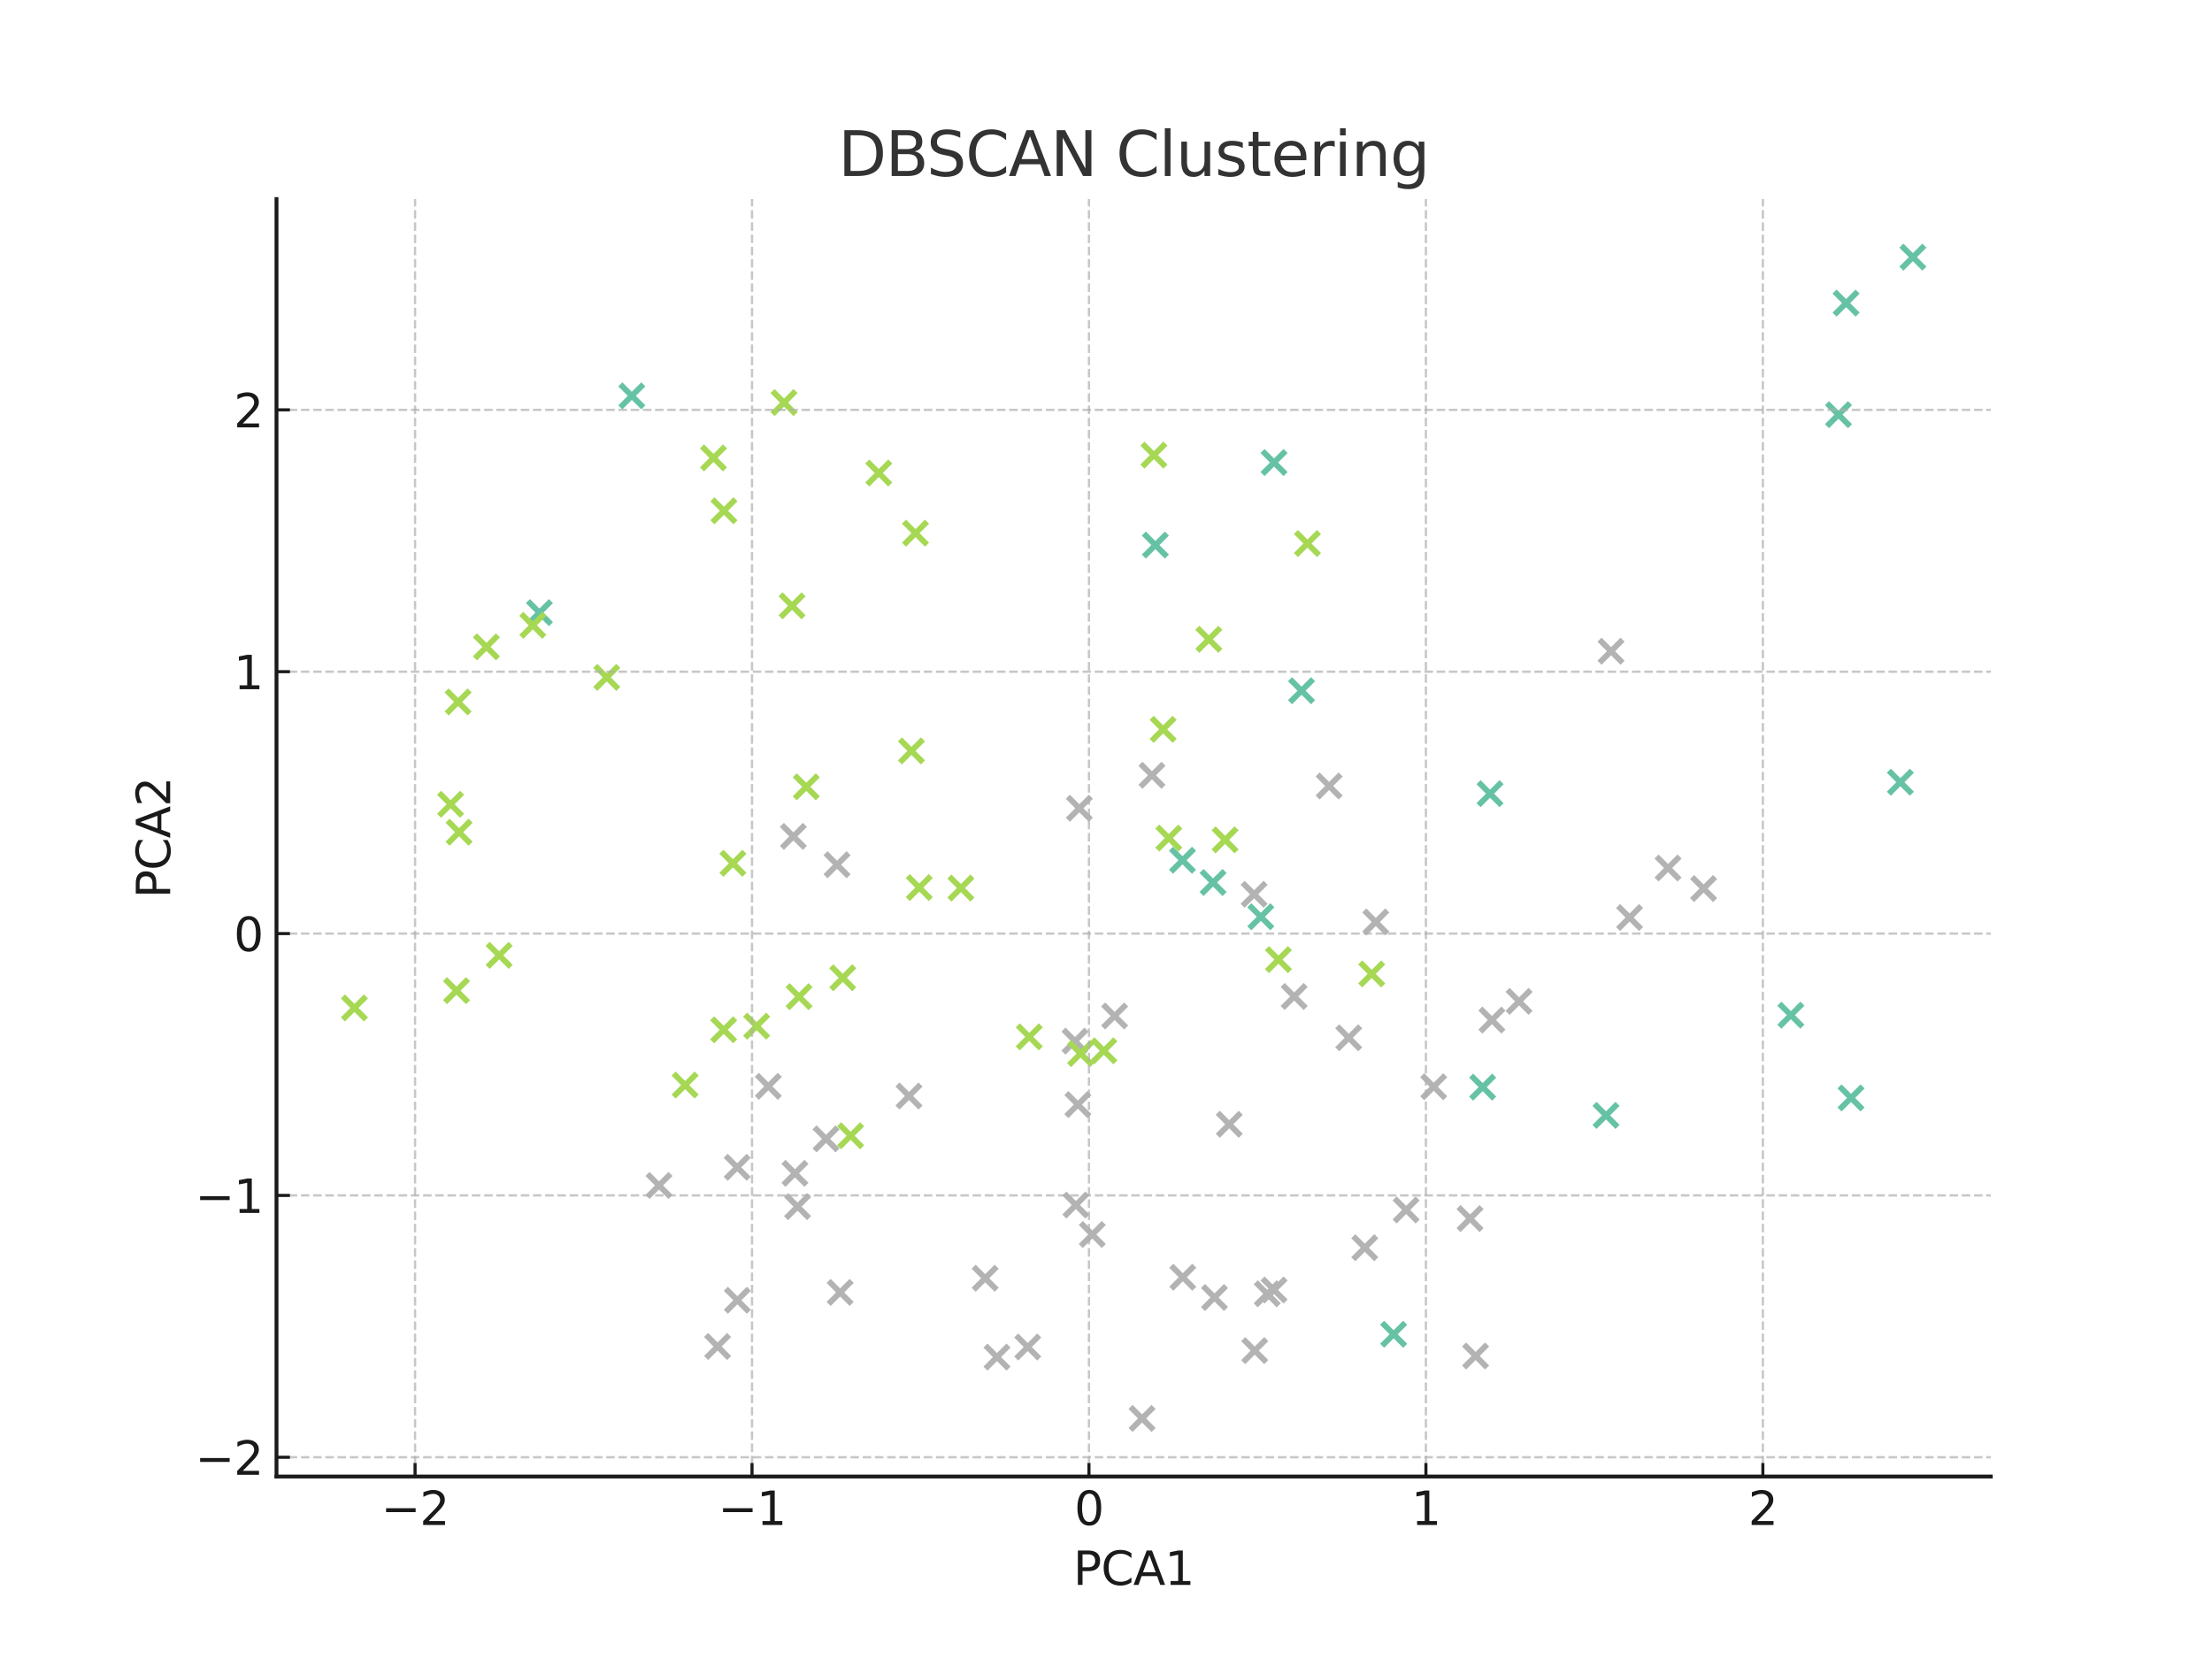 <?xml version="1.0" encoding="utf-8" standalone="no"?>
<!DOCTYPE svg PUBLIC "-//W3C//DTD SVG 1.1//EN"
  "http://www.w3.org/Graphics/SVG/1.1/DTD/svg11.dtd">
<svg xmlns:xlink="http://www.w3.org/1999/xlink" width="576pt" height="432pt" viewBox="0 0 576 432" xmlns="http://www.w3.org/2000/svg" version="1.1">
 <defs>
  <style type="text/css">*{stroke-linejoin: round; stroke-linecap: butt}</style>
 </defs>
 <g id="figure_1">
  <g id="patch_1">
   <path d="M 0 432 
L 576 432 
L 576 0 
L 0 0 
z
" style="fill: #ffffff"/>
  </g>
  <g id="axes_1">
   <g id="patch_2">
    <path d="M 72 384.48 
L 518.4 384.48 
L 518.4 51.84 
L 72 51.84 
z
" style="fill: #ffffff"/>
   </g>
   <g id="PathCollection_1">
    <path d="M 182.788 122.234 
L 188.788 116.234 
M 182.788 116.234 
L 188.788 122.234 
" clip-path="url(#p0ef3be45a6)" style="fill: #a6d854; stroke: #a6d854; stroke-width: 1.5"/>
    <path d="M 297.471 121.514 
L 303.471 115.514 
M 297.471 115.514 
L 303.471 121.514 
" clip-path="url(#p0ef3be45a6)" style="fill: #a6d854; stroke: #a6d854; stroke-width: 1.5"/>
    <path d="M 317.095 295.758 
L 323.095 289.758 
M 317.095 289.758 
L 323.095 295.758 
" clip-path="url(#p0ef3be45a6)" style="fill: #b3b3b3; stroke: #b3b3b3; stroke-width: 1.5"/>
    <path d="M 189.007 341.585 
L 195.007 335.585 
M 189.007 335.585 
L 195.007 341.585 
" clip-path="url(#p0ef3be45a6)" style="fill: #b3b3b3; stroke: #b3b3b3; stroke-width: 1.5"/>
    <path d="M 348.205 273.236 
L 354.205 267.236 
M 348.205 267.236 
L 354.205 273.236 
" clip-path="url(#p0ef3be45a6)" style="fill: #b3b3b3; stroke: #b3b3b3; stroke-width: 1.5"/>
    <path d="M 325.317 241.728 
L 331.317 235.728 
M 325.317 235.728 
L 331.317 241.728 
" clip-path="url(#p0ef3be45a6)" style="fill: #66c2a5; stroke: #66c2a5; stroke-width: 1.5"/>
    <path d="M 155.006 179.394 
L 161.006 173.394 
M 155.006 173.394 
L 161.006 179.394 
" clip-path="url(#p0ef3be45a6)" style="fill: #a6d854; stroke: #a6d854; stroke-width: 1.5"/>
    <path d="M 323.566 235.874 
L 329.566 229.874 
M 323.566 229.874 
L 329.566 235.874 
" clip-path="url(#p0ef3be45a6)" style="fill: #b3b3b3; stroke: #b3b3b3; stroke-width: 1.5"/>
    <path d="M 281.427 324.46 
L 287.427 318.46 
M 281.427 318.46 
L 287.427 324.46 
" clip-path="url(#p0ef3be45a6)" style="fill: #b3b3b3; stroke: #b3b3b3; stroke-width: 1.5"/>
    <path d="M 326.983 339.903 
L 332.983 333.903 
M 326.983 333.903 
L 332.983 339.903 
" clip-path="url(#p0ef3be45a6)" style="fill: #b3b3b3; stroke: #b3b3b3; stroke-width: 1.5"/>
    <path d="M 370.333 285.988 
L 376.333 279.988 
M 370.333 279.988 
L 376.333 285.988 
" clip-path="url(#p0ef3be45a6)" style="fill: #b3b3b3; stroke: #b3b3b3; stroke-width: 1.5"/>
    <path d="M 287.248 267.561 
L 293.248 261.561 
M 287.248 261.561 
L 293.248 267.561 
" clip-path="url(#p0ef3be45a6)" style="fill: #b3b3b3; stroke: #b3b3b3; stroke-width: 1.5"/>
    <path d="M 201.16 107.833 
L 207.16 101.833 
M 201.16 101.833 
L 207.16 107.833 
" clip-path="url(#p0ef3be45a6)" style="fill: #a6d854; stroke: #a6d854; stroke-width: 1.5"/>
    <path d="M 197.068 285.877 
L 203.068 279.877 
M 197.068 279.877 
L 203.068 285.877 
" clip-path="url(#p0ef3be45a6)" style="fill: #b3b3b3; stroke: #b3b3b3; stroke-width: 1.5"/>
    <path d="M 175.409 285.546 
L 181.409 279.546 
M 175.409 279.546 
L 181.409 285.546 
" clip-path="url(#p0ef3be45a6)" style="fill: #a6d854; stroke: #a6d854; stroke-width: 1.5"/>
    <path d="M 379.801 320.317 
L 385.801 314.317 
M 379.801 314.317 
L 385.801 320.317 
" clip-path="url(#p0ef3be45a6)" style="fill: #b3b3b3; stroke: #b3b3b3; stroke-width: 1.5"/>
    <path d="M 234.337 198.535 
L 240.337 192.535 
M 234.337 192.535 
L 240.337 198.535 
" clip-path="url(#p0ef3be45a6)" style="fill: #a6d854; stroke: #a6d854; stroke-width: 1.5"/>
    <path d="M 352.386 327.905 
L 358.386 321.905 
M 352.386 321.905 
L 358.386 327.905 
" clip-path="url(#p0ef3be45a6)" style="fill: #b3b3b3; stroke: #b3b3b3; stroke-width: 1.5"/>
    <path d="M 335.924 182.859 
L 341.924 176.859 
M 335.924 176.859 
L 341.924 182.859 
" clip-path="url(#p0ef3be45a6)" style="fill: #66c2a5; stroke: #66c2a5; stroke-width: 1.5"/>
    <path d="M 114.338 212.432 
L 120.338 206.432 
M 114.338 206.432 
L 120.338 212.432 
" clip-path="url(#p0ef3be45a6)" style="fill: #a6d854; stroke: #a6d854; stroke-width: 1.5"/>
    <path d="M 185.44 271.164 
L 191.44 265.164 
M 185.44 265.164 
L 191.44 271.164 
" clip-path="url(#p0ef3be45a6)" style="fill: #a6d854; stroke: #a6d854; stroke-width: 1.5"/>
    <path d="M 203.252 160.752 
L 209.252 154.752 
M 203.252 154.752 
L 209.252 160.752 
" clip-path="url(#p0ef3be45a6)" style="fill: #a6d854; stroke: #a6d854; stroke-width: 1.5"/>
    <path d="M 385.483 268.626 
L 391.483 262.626 
M 385.483 262.626 
L 391.483 268.626 
" clip-path="url(#p0ef3be45a6)" style="fill: #b3b3b3; stroke: #b3b3b3; stroke-width: 1.5"/>
    <path d="M 495.109 69.96 
L 501.109 63.96 
M 495.109 63.96 
L 501.109 69.96 
" clip-path="url(#p0ef3be45a6)" style="fill: #66c2a5; stroke: #66c2a5; stroke-width: 1.5"/>
    <path d="M 233.698 288.4 
L 239.698 282.4 
M 233.698 282.4 
L 239.698 288.4 
" clip-path="url(#p0ef3be45a6)" style="fill: #b3b3b3; stroke: #b3b3b3; stroke-width: 1.5"/>
    <path d="M 463.34 267.35 
L 469.34 261.35 
M 463.34 261.35 
L 469.34 267.35 
" clip-path="url(#p0ef3be45a6)" style="fill: #66c2a5; stroke: #66c2a5; stroke-width: 1.5"/>
    <path d="M 205.076 262.524 
L 211.076 256.524 
M 205.076 256.524 
L 211.076 262.524 
" clip-path="url(#p0ef3be45a6)" style="fill: #a6d854; stroke: #a6d854; stroke-width: 1.5"/>
    <path d="M 137.464 162.524 
L 143.464 156.524 
M 137.464 156.524 
L 143.464 162.524 
" clip-path="url(#p0ef3be45a6)" style="fill: #66c2a5; stroke: #66c2a5; stroke-width: 1.5"/>
    <path d="M 253.533 335.848 
L 259.533 329.848 
M 253.533 329.848 
L 259.533 335.848 
" clip-path="url(#p0ef3be45a6)" style="fill: #b3b3b3; stroke: #b3b3b3; stroke-width: 1.5"/>
    <path d="M 256.614 356.382 
L 262.614 350.382 
M 256.614 350.382 
L 262.614 356.382 
" clip-path="url(#p0ef3be45a6)" style="fill: #b3b3b3; stroke: #b3b3b3; stroke-width: 1.5"/>
    <path d="M 185.51 136.004 
L 191.51 130.004 
M 185.51 130.004 
L 191.51 136.004 
" clip-path="url(#p0ef3be45a6)" style="fill: #a6d854; stroke: #a6d854; stroke-width: 1.5"/>
    <path d="M 206.951 207.888 
L 212.951 201.888 
M 206.951 201.888 
L 212.951 207.888 
" clip-path="url(#p0ef3be45a6)" style="fill: #a6d854; stroke: #a6d854; stroke-width: 1.5"/>
    <path d="M 247.221 234.245 
L 253.221 228.245 
M 247.221 228.245 
L 253.221 234.245 
" clip-path="url(#p0ef3be45a6)" style="fill: #a6d854; stroke: #a6d854; stroke-width: 1.5"/>
    <path d="M 355.254 243.08 
L 361.254 237.08 
M 355.254 237.08 
L 361.254 243.08 
" clip-path="url(#p0ef3be45a6)" style="fill: #b3b3b3; stroke: #b3b3b3; stroke-width: 1.5"/>
    <path d="M 214.965 228.178 
L 220.965 222.178 
M 214.965 222.178 
L 220.965 228.178 
" clip-path="url(#p0ef3be45a6)" style="fill: #b3b3b3; stroke: #b3b3b3; stroke-width: 1.5"/>
    <path d="M 168.603 311.686 
L 174.603 305.686 
M 168.603 305.686 
L 174.603 311.686 
" clip-path="url(#p0ef3be45a6)" style="fill: #b3b3b3; stroke: #b3b3b3; stroke-width: 1.5"/>
    <path d="M 359.902 350.439 
L 365.902 344.439 
M 359.902 344.439 
L 365.902 350.439 
" clip-path="url(#p0ef3be45a6)" style="fill: #66c2a5; stroke: #66c2a5; stroke-width: 1.5"/>
    <path d="M 204.004 308.538 
L 210.004 302.538 
M 204.004 302.538 
L 210.004 308.538 
" clip-path="url(#p0ef3be45a6)" style="fill: #b3b3b3; stroke: #b3b3b3; stroke-width: 1.5"/>
    <path d="M 421.34 241.916 
L 427.34 235.916 
M 421.34 235.916 
L 427.34 241.916 
" clip-path="url(#p0ef3be45a6)" style="fill: #b3b3b3; stroke: #b3b3b3; stroke-width: 1.5"/>
    <path d="M 216.448 257.61 
L 222.448 251.61 
M 216.448 251.61 
L 222.448 257.61 
" clip-path="url(#p0ef3be45a6)" style="fill: #a6d854; stroke: #a6d854; stroke-width: 1.5"/>
    <path d="M 479.005 288.896 
L 485.005 282.896 
M 479.005 282.896 
L 485.005 288.896 
" clip-path="url(#p0ef3be45a6)" style="fill: #66c2a5; stroke: #66c2a5; stroke-width: 1.5"/>
    <path d="M 183.86 353.624 
L 189.86 347.624 
M 183.86 347.624 
L 189.86 353.624 
" clip-path="url(#p0ef3be45a6)" style="fill: #b3b3b3; stroke: #b3b3b3; stroke-width: 1.5"/>
    <path d="M 323.726 354.695 
L 329.726 348.695 
M 323.726 348.695 
L 329.726 354.695 
" clip-path="url(#p0ef3be45a6)" style="fill: #b3b3b3; stroke: #b3b3b3; stroke-width: 1.5"/>
    <path d="M 329.904 252.881 
L 335.904 246.881 
M 329.904 246.881 
L 335.904 252.881 
" clip-path="url(#p0ef3be45a6)" style="fill: #a6d854; stroke: #a6d854; stroke-width: 1.5"/>
    <path d="M 276.922 274.105 
L 282.922 268.105 
M 276.922 268.105 
L 282.922 274.105 
" clip-path="url(#p0ef3be45a6)" style="fill: #b3b3b3; stroke: #b3b3b3; stroke-width: 1.5"/>
    <path d="M 313.254 340.863 
L 319.254 334.863 
M 313.254 334.863 
L 319.254 340.863 
" clip-path="url(#p0ef3be45a6)" style="fill: #b3b3b3; stroke: #b3b3b3; stroke-width: 1.5"/>
    <path d="M 284.438 276.621 
L 290.438 270.621 
M 284.438 270.621 
L 290.438 276.621 
" clip-path="url(#p0ef3be45a6)" style="fill: #a6d854; stroke: #a6d854; stroke-width: 1.5"/>
    <path d="M 304.994 335.594 
L 310.994 329.594 
M 304.994 329.594 
L 310.994 335.594 
" clip-path="url(#p0ef3be45a6)" style="fill: #b3b3b3; stroke: #b3b3b3; stroke-width: 1.5"/>
    <path d="M 392.565 263.756 
L 398.565 257.756 
M 392.565 257.756 
L 398.565 263.756 
" clip-path="url(#p0ef3be45a6)" style="fill: #b3b3b3; stroke: #b3b3b3; stroke-width: 1.5"/>
    <path d="M 264.619 353.759 
L 270.619 347.759 
M 264.619 347.759 
L 270.619 353.759 
" clip-path="url(#p0ef3be45a6)" style="fill: #b3b3b3; stroke: #b3b3b3; stroke-width: 1.5"/>
    <path d="M 277.152 316.786 
L 283.152 310.786 
M 277.152 310.786 
L 283.152 316.786 
" clip-path="url(#p0ef3be45a6)" style="fill: #b3b3b3; stroke: #b3b3b3; stroke-width: 1.5"/>
    <path d="M 212.096 299.562 
L 218.096 293.562 
M 212.096 293.562 
L 218.096 299.562 
" clip-path="url(#p0ef3be45a6)" style="fill: #b3b3b3; stroke: #b3b3b3; stroke-width: 1.5"/>
    <path d="M 265.019 272.991 
L 271.019 266.991 
M 265.019 266.991 
L 271.019 272.991 
" clip-path="url(#p0ef3be45a6)" style="fill: #a6d854; stroke: #a6d854; stroke-width: 1.5"/>
    <path d="M 123.669 171.445 
L 129.669 165.445 
M 123.669 165.445 
L 129.669 171.445 
" clip-path="url(#p0ef3be45a6)" style="fill: #a6d854; stroke: #a6d854; stroke-width: 1.5"/>
    <path d="M 354.184 256.607 
L 360.184 250.607 
M 354.184 250.607 
L 360.184 256.607 
" clip-path="url(#p0ef3be45a6)" style="fill: #a6d854; stroke: #a6d854; stroke-width: 1.5"/>
    <path d="M 203.588 220.794 
L 209.588 214.794 
M 203.588 214.794 
L 209.588 220.794 
" clip-path="url(#p0ef3be45a6)" style="fill: #b3b3b3; stroke: #b3b3b3; stroke-width: 1.5"/>
    <path d="M 215.77 339.544 
L 221.77 333.544 
M 215.77 333.544 
L 221.77 339.544 
" clip-path="url(#p0ef3be45a6)" style="fill: #b3b3b3; stroke: #b3b3b3; stroke-width: 1.5"/>
    <path d="M 363.15 318.07 
L 369.15 312.07 
M 363.15 312.07 
L 369.15 318.07 
" clip-path="url(#p0ef3be45a6)" style="fill: #b3b3b3; stroke: #b3b3b3; stroke-width: 1.5"/>
    <path d="M 297.853 144.937 
L 303.853 138.937 
M 297.853 138.937 
L 303.853 144.937 
" clip-path="url(#p0ef3be45a6)" style="fill: #66c2a5; stroke: #66c2a5; stroke-width: 1.5"/>
    <path d="M 296.965 204.884 
L 302.965 198.884 
M 296.965 198.884 
L 302.965 204.884 
" clip-path="url(#p0ef3be45a6)" style="fill: #b3b3b3; stroke: #b3b3b3; stroke-width: 1.5"/>
    <path d="M 188.966 306.962 
L 194.966 300.962 
M 188.966 300.962 
L 194.966 306.962 
" clip-path="url(#p0ef3be45a6)" style="fill: #b3b3b3; stroke: #b3b3b3; stroke-width: 1.5"/>
    <path d="M 316.007 221.698 
L 322.007 215.698 
M 316.007 215.698 
L 322.007 221.698 
" clip-path="url(#p0ef3be45a6)" style="fill: #a6d854; stroke: #a6d854; stroke-width: 1.5"/>
    <path d="M 381.242 356.104 
L 387.242 350.104 
M 381.242 350.104 
L 387.242 356.104 
" clip-path="url(#p0ef3be45a6)" style="fill: #b3b3b3; stroke: #b3b3b3; stroke-width: 1.5"/>
    <path d="M 311.781 169.478 
L 317.781 163.478 
M 311.781 163.478 
L 317.781 169.478 
" clip-path="url(#p0ef3be45a6)" style="fill: #a6d854; stroke: #a6d854; stroke-width: 1.5"/>
    <path d="M 116.549 219.709 
L 122.549 213.709 
M 116.549 213.709 
L 122.549 219.709 
" clip-path="url(#p0ef3be45a6)" style="fill: #a6d854; stroke: #a6d854; stroke-width: 1.5"/>
    <path d="M 475.735 110.98 
L 481.735 104.98 
M 475.735 104.98 
L 481.735 110.98 
" clip-path="url(#p0ef3be45a6)" style="fill: #66c2a5; stroke: #66c2a5; stroke-width: 1.5"/>
    <path d="M 304.919 227.01 
L 310.919 221.01 
M 304.919 221.01 
L 310.919 227.01 
" clip-path="url(#p0ef3be45a6)" style="fill: #66c2a5; stroke: #66c2a5; stroke-width: 1.5"/>
    <path d="M 343.103 207.67 
L 349.103 201.67 
M 343.103 201.67 
L 349.103 207.67 
" clip-path="url(#p0ef3be45a6)" style="fill: #b3b3b3; stroke: #b3b3b3; stroke-width: 1.5"/>
    <path d="M 491.851 206.687 
L 497.851 200.687 
M 491.851 200.687 
L 497.851 206.687 
" clip-path="url(#p0ef3be45a6)" style="fill: #66c2a5; stroke: #66c2a5; stroke-width: 1.5"/>
    <path d="M 312.875 232.803 
L 318.875 226.803 
M 312.875 226.803 
L 318.875 232.803 
" clip-path="url(#p0ef3be45a6)" style="fill: #66c2a5; stroke: #66c2a5; stroke-width: 1.5"/>
    <path d="M 278.06 213.469 
L 284.06 207.469 
M 278.06 207.469 
L 284.06 213.469 
" clip-path="url(#p0ef3be45a6)" style="fill: #b3b3b3; stroke: #b3b3b3; stroke-width: 1.5"/>
    <path d="M 431.357 229.03 
L 437.357 223.03 
M 431.357 223.03 
L 437.357 229.03 
" clip-path="url(#p0ef3be45a6)" style="fill: #b3b3b3; stroke: #b3b3b3; stroke-width: 1.5"/>
    <path d="M 204.681 317.198 
L 210.681 311.198 
M 204.681 311.198 
L 210.681 317.198 
" clip-path="url(#p0ef3be45a6)" style="fill: #b3b3b3; stroke: #b3b3b3; stroke-width: 1.5"/>
    <path d="M 218.5 298.75 
L 224.5 292.75 
M 218.5 292.75 
L 224.5 298.75 
" clip-path="url(#p0ef3be45a6)" style="fill: #a6d854; stroke: #a6d854; stroke-width: 1.5"/>
    <path d="M 277.674 290.63 
L 283.674 284.63 
M 277.674 284.63 
L 283.674 290.63 
" clip-path="url(#p0ef3be45a6)" style="fill: #b3b3b3; stroke: #b3b3b3; stroke-width: 1.5"/>
    <path d="M 301.35 221.232 
L 307.35 215.232 
M 301.35 215.232 
L 307.35 221.232 
" clip-path="url(#p0ef3be45a6)" style="fill: #a6d854; stroke: #a6d854; stroke-width: 1.5"/>
    <path d="M 415.2 293.446 
L 421.2 287.446 
M 415.2 287.446 
L 421.2 293.446 
" clip-path="url(#p0ef3be45a6)" style="fill: #66c2a5; stroke: #66c2a5; stroke-width: 1.5"/>
    <path d="M 294.396 372.36 
L 300.396 366.36 
M 294.396 366.36 
L 300.396 372.36 
" clip-path="url(#p0ef3be45a6)" style="fill: #b3b3b3; stroke: #b3b3b3; stroke-width: 1.5"/>
    <path d="M 385.005 209.669 
L 391.005 203.669 
M 385.005 203.669 
L 391.005 209.669 
" clip-path="url(#p0ef3be45a6)" style="fill: #66c2a5; stroke: #66c2a5; stroke-width: 1.5"/>
    <path d="M 225.825 126.166 
L 231.825 120.166 
M 225.825 120.166 
L 231.825 126.166 
" clip-path="url(#p0ef3be45a6)" style="fill: #a6d854; stroke: #a6d854; stroke-width: 1.5"/>
    <path d="M 337.454 144.536 
L 343.454 138.536 
M 337.454 138.536 
L 343.454 144.536 
" clip-path="url(#p0ef3be45a6)" style="fill: #a6d854; stroke: #a6d854; stroke-width: 1.5"/>
    <path d="M 299.877 192.918 
L 305.877 186.918 
M 299.877 186.918 
L 305.877 192.918 
" clip-path="url(#p0ef3be45a6)" style="fill: #a6d854; stroke: #a6d854; stroke-width: 1.5"/>
    <path d="M 115.876 260.964 
L 121.876 254.964 
M 115.876 254.964 
L 121.876 260.964 
" clip-path="url(#p0ef3be45a6)" style="fill: #a6d854; stroke: #a6d854; stroke-width: 1.5"/>
    <path d="M 334.002 262.481 
L 340.002 256.481 
M 334.002 256.481 
L 340.002 262.481 
" clip-path="url(#p0ef3be45a6)" style="fill: #b3b3b3; stroke: #b3b3b3; stroke-width: 1.5"/>
    <path d="M 161.522 106.081 
L 167.522 100.081 
M 161.522 100.081 
L 167.522 106.081 
" clip-path="url(#p0ef3be45a6)" style="fill: #66c2a5; stroke: #66c2a5; stroke-width: 1.5"/>
    <path d="M 416.511 172.576 
L 422.511 166.576 
M 416.511 166.576 
L 422.511 172.576 
" clip-path="url(#p0ef3be45a6)" style="fill: #b3b3b3; stroke: #b3b3b3; stroke-width: 1.5"/>
    <path d="M 383.08 286.085 
L 389.08 280.085 
M 383.08 280.085 
L 389.08 286.085 
" clip-path="url(#p0ef3be45a6)" style="fill: #66c2a5; stroke: #66c2a5; stroke-width: 1.5"/>
    <path d="M 235.395 141.833 
L 241.395 135.833 
M 235.395 135.833 
L 241.395 141.833 
" clip-path="url(#p0ef3be45a6)" style="fill: #a6d854; stroke: #a6d854; stroke-width: 1.5"/>
    <path d="M 89.291 265.461 
L 95.291 259.461 
M 89.291 259.461 
L 95.291 265.461 
" clip-path="url(#p0ef3be45a6)" style="fill: #a6d854; stroke: #a6d854; stroke-width: 1.5"/>
    <path d="M 126.983 251.771 
L 132.983 245.771 
M 126.983 245.771 
L 132.983 251.771 
" clip-path="url(#p0ef3be45a6)" style="fill: #a6d854; stroke: #a6d854; stroke-width: 1.5"/>
    <path d="M 187.851 227.8 
L 193.851 221.8 
M 187.851 221.8 
L 193.851 227.8 
" clip-path="url(#p0ef3be45a6)" style="fill: #a6d854; stroke: #a6d854; stroke-width: 1.5"/>
    <path d="M 477.717 81.93 
L 483.717 75.93 
M 477.717 75.93 
L 483.717 81.93 
" clip-path="url(#p0ef3be45a6)" style="fill: #66c2a5; stroke: #66c2a5; stroke-width: 1.5"/>
    <path d="M 116.292 185.788 
L 122.292 179.788 
M 116.292 179.788 
L 122.292 185.788 
" clip-path="url(#p0ef3be45a6)" style="fill: #a6d854; stroke: #a6d854; stroke-width: 1.5"/>
    <path d="M 278.387 277.343 
L 284.387 271.343 
M 278.387 271.343 
L 284.387 277.343 
" clip-path="url(#p0ef3be45a6)" style="fill: #a6d854; stroke: #a6d854; stroke-width: 1.5"/>
    <path d="M 194.03 270.21 
L 200.03 264.21 
M 194.03 264.21 
L 200.03 270.21 
" clip-path="url(#p0ef3be45a6)" style="fill: #a6d854; stroke: #a6d854; stroke-width: 1.5"/>
    <path d="M 328.762 338.916 
L 334.762 332.916 
M 328.762 332.916 
L 334.762 338.916 
" clip-path="url(#p0ef3be45a6)" style="fill: #b3b3b3; stroke: #b3b3b3; stroke-width: 1.5"/>
    <path d="M 328.758 123.439 
L 334.758 117.439 
M 328.758 117.439 
L 334.758 123.439 
" clip-path="url(#p0ef3be45a6)" style="fill: #66c2a5; stroke: #66c2a5; stroke-width: 1.5"/>
    <path d="M 236.377 234.119 
L 242.377 228.119 
M 236.377 228.119 
L 242.377 234.119 
" clip-path="url(#p0ef3be45a6)" style="fill: #a6d854; stroke: #a6d854; stroke-width: 1.5"/>
    <path d="M 440.605 234.374 
L 446.605 228.374 
M 440.605 228.374 
L 446.605 234.374 
" clip-path="url(#p0ef3be45a6)" style="fill: #b3b3b3; stroke: #b3b3b3; stroke-width: 1.5"/>
    <path d="M 135.742 165.832 
L 141.742 159.832 
M 135.742 159.832 
L 141.742 165.832 
" clip-path="url(#p0ef3be45a6)" style="fill: #a6d854; stroke: #a6d854; stroke-width: 1.5"/>
   </g>
   <g id="matplotlib.axis_1">
    <g id="xtick_1">
     <g id="line2d_1">
      <path d="M 108.081 384.48 
L 108.081 51.84 
" clip-path="url(#p0ef3be45a6)" style="fill: none; stroke-dasharray: 2.22,0.96; stroke-dashoffset: 0; stroke: #b0b0b0; stroke-opacity: 0.7; stroke-width: 0.6"/>
     </g>
     <g id="line2d_2">
      <defs>
       <path id="m1a50143308" d="M 0 0 
L 0 -3.5 
" style="stroke: #1a1a1a; stroke-width: 0.8"/>
      </defs>
      <g>
       <use xlink:href="#m1a50143308" x="108.081" y="384.48" style="fill: #1a1a1a; stroke: #1a1a1a; stroke-width: 0.8"/>
      </g>
     </g>
     <g id="text_1">
      <!-- −2 -->
      <g style="fill: #1a1a1a" transform="translate(99.236 397.098) scale(0.12 -0.12)">
       <defs>
        <path id="DejaVuSans-2212" d="M 678 2272 
L 4684 2272 
L 4684 1741 
L 678 1741 
L 678 2272 
z
" transform="scale(0.016)"/>
        <path id="DejaVuSans-32" d="M 1228 531 
L 3431 531 
L 3431 0 
L 469 0 
L 469 531 
Q 828 903 1448 1529 
Q 2069 2156 2228 2338 
Q 2531 2678 2651 2914 
Q 2772 3150 2772 3378 
Q 2772 3750 2511 3984 
Q 2250 4219 1831 4219 
Q 1534 4219 1204 4116 
Q 875 4013 500 3803 
L 500 4441 
Q 881 4594 1212 4672 
Q 1544 4750 1819 4750 
Q 2544 4750 2975 4387 
Q 3406 4025 3406 3419 
Q 3406 3131 3298 2873 
Q 3191 2616 2906 2266 
Q 2828 2175 2409 1742 
Q 1991 1309 1228 531 
z
" transform="scale(0.016)"/>
       </defs>
       <use xlink:href="#DejaVuSans-2212"/>
       <use xlink:href="#DejaVuSans-32" x="83.789"/>
      </g>
     </g>
    </g>
    <g id="xtick_2">
     <g id="line2d_3">
      <path d="M 195.823 384.48 
L 195.823 51.84 
" clip-path="url(#p0ef3be45a6)" style="fill: none; stroke-dasharray: 2.22,0.96; stroke-dashoffset: 0; stroke: #b0b0b0; stroke-opacity: 0.7; stroke-width: 0.6"/>
     </g>
     <g id="line2d_4">
      <g>
       <use xlink:href="#m1a50143308" x="195.823" y="384.48" style="fill: #1a1a1a; stroke: #1a1a1a; stroke-width: 0.8"/>
      </g>
     </g>
     <g id="text_2">
      <!-- −1 -->
      <g style="fill: #1a1a1a" transform="translate(186.977 397.098) scale(0.12 -0.12)">
       <defs>
        <path id="DejaVuSans-31" d="M 794 531 
L 1825 531 
L 1825 4091 
L 703 3866 
L 703 4441 
L 1819 4666 
L 2450 4666 
L 2450 531 
L 3481 531 
L 3481 0 
L 794 0 
L 794 531 
z
" transform="scale(0.016)"/>
       </defs>
       <use xlink:href="#DejaVuSans-2212"/>
       <use xlink:href="#DejaVuSans-31" x="83.789"/>
      </g>
     </g>
    </g>
    <g id="xtick_3">
     <g id="line2d_5">
      <path d="M 283.564 384.48 
L 283.564 51.84 
" clip-path="url(#p0ef3be45a6)" style="fill: none; stroke-dasharray: 2.22,0.96; stroke-dashoffset: 0; stroke: #b0b0b0; stroke-opacity: 0.7; stroke-width: 0.6"/>
     </g>
     <g id="line2d_6">
      <g>
       <use xlink:href="#m1a50143308" x="283.564" y="384.48" style="fill: #1a1a1a; stroke: #1a1a1a; stroke-width: 0.8"/>
      </g>
     </g>
     <g id="text_3">
      <!-- 0 -->
      <g style="fill: #1a1a1a" transform="translate(279.746 397.098) scale(0.12 -0.12)">
       <defs>
        <path id="DejaVuSans-30" d="M 2034 4250 
Q 1547 4250 1301 3770 
Q 1056 3291 1056 2328 
Q 1056 1369 1301 889 
Q 1547 409 2034 409 
Q 2525 409 2770 889 
Q 3016 1369 3016 2328 
Q 3016 3291 2770 3770 
Q 2525 4250 2034 4250 
z
M 2034 4750 
Q 2819 4750 3233 4129 
Q 3647 3509 3647 2328 
Q 3647 1150 3233 529 
Q 2819 -91 2034 -91 
Q 1250 -91 836 529 
Q 422 1150 422 2328 
Q 422 3509 836 4129 
Q 1250 4750 2034 4750 
z
" transform="scale(0.016)"/>
       </defs>
       <use xlink:href="#DejaVuSans-30"/>
      </g>
     </g>
    </g>
    <g id="xtick_4">
     <g id="line2d_7">
      <path d="M 371.305 384.48 
L 371.305 51.84 
" clip-path="url(#p0ef3be45a6)" style="fill: none; stroke-dasharray: 2.22,0.96; stroke-dashoffset: 0; stroke: #b0b0b0; stroke-opacity: 0.7; stroke-width: 0.6"/>
     </g>
     <g id="line2d_8">
      <g>
       <use xlink:href="#m1a50143308" x="371.305" y="384.48" style="fill: #1a1a1a; stroke: #1a1a1a; stroke-width: 0.8"/>
      </g>
     </g>
     <g id="text_4">
      <!-- 1 -->
      <g style="fill: #1a1a1a" transform="translate(367.488 397.098) scale(0.12 -0.12)">
       <use xlink:href="#DejaVuSans-31"/>
      </g>
     </g>
    </g>
    <g id="xtick_5">
     <g id="line2d_9">
      <path d="M 459.047 384.48 
L 459.047 51.84 
" clip-path="url(#p0ef3be45a6)" style="fill: none; stroke-dasharray: 2.22,0.96; stroke-dashoffset: 0; stroke: #b0b0b0; stroke-opacity: 0.7; stroke-width: 0.6"/>
     </g>
     <g id="line2d_10">
      <g>
       <use xlink:href="#m1a50143308" x="459.047" y="384.48" style="fill: #1a1a1a; stroke: #1a1a1a; stroke-width: 0.8"/>
      </g>
     </g>
     <g id="text_5">
      <!-- 2 -->
      <g style="fill: #1a1a1a" transform="translate(455.229 397.098) scale(0.12 -0.12)">
       <use xlink:href="#DejaVuSans-32"/>
      </g>
     </g>
    </g>
    <g id="text_6">
     <!-- PCA1 -->
     <g style="fill: #1a1a1a" transform="translate(279.471 412.712) scale(0.12 -0.12)">
      <defs>
       <path id="DejaVuSans-50" d="M 1259 4147 
L 1259 2394 
L 2053 2394 
Q 2494 2394 2734 2622 
Q 2975 2850 2975 3272 
Q 2975 3691 2734 3919 
Q 2494 4147 2053 4147 
L 1259 4147 
z
M 628 4666 
L 2053 4666 
Q 2838 4666 3239 4311 
Q 3641 3956 3641 3272 
Q 3641 2581 3239 2228 
Q 2838 1875 2053 1875 
L 1259 1875 
L 1259 0 
L 628 0 
L 628 4666 
z
" transform="scale(0.016)"/>
       <path id="DejaVuSans-43" d="M 4122 4306 
L 4122 3641 
Q 3803 3938 3442 4084 
Q 3081 4231 2675 4231 
Q 1875 4231 1450 3742 
Q 1025 3253 1025 2328 
Q 1025 1406 1450 917 
Q 1875 428 2675 428 
Q 3081 428 3442 575 
Q 3803 722 4122 1019 
L 4122 359 
Q 3791 134 3420 21 
Q 3050 -91 2638 -91 
Q 1578 -91 968 557 
Q 359 1206 359 2328 
Q 359 3453 968 4101 
Q 1578 4750 2638 4750 
Q 3056 4750 3426 4639 
Q 3797 4528 4122 4306 
z
" transform="scale(0.016)"/>
       <path id="DejaVuSans-41" d="M 2188 4044 
L 1331 1722 
L 3047 1722 
L 2188 4044 
z
M 1831 4666 
L 2547 4666 
L 4325 0 
L 3669 0 
L 3244 1197 
L 1141 1197 
L 716 0 
L 50 0 
L 1831 4666 
z
" transform="scale(0.016)"/>
      </defs>
      <use xlink:href="#DejaVuSans-50"/>
      <use xlink:href="#DejaVuSans-43" x="60.303"/>
      <use xlink:href="#DejaVuSans-41" x="130.127"/>
      <use xlink:href="#DejaVuSans-31" x="198.535"/>
     </g>
    </g>
   </g>
   <g id="matplotlib.axis_2">
    <g id="ytick_1">
     <g id="line2d_11">
      <path d="M 72 379.468 
L 518.4 379.468 
" clip-path="url(#p0ef3be45a6)" style="fill: none; stroke-dasharray: 2.22,0.96; stroke-dashoffset: 0; stroke: #b0b0b0; stroke-opacity: 0.7; stroke-width: 0.6"/>
     </g>
     <g id="line2d_12">
      <defs>
       <path id="m0e9ed7111c" d="M 0 0 
L 3.5 0 
" style="stroke: #1a1a1a; stroke-width: 0.8"/>
      </defs>
      <g>
       <use xlink:href="#m0e9ed7111c" x="72" y="379.468" style="fill: #1a1a1a; stroke: #1a1a1a; stroke-width: 0.8"/>
      </g>
     </g>
     <g id="text_7">
      <!-- −2 -->
      <g style="fill: #1a1a1a" transform="translate(50.809 384.027) scale(0.12 -0.12)">
       <use xlink:href="#DejaVuSans-2212"/>
       <use xlink:href="#DejaVuSans-32" x="83.789"/>
      </g>
     </g>
    </g>
    <g id="ytick_2">
     <g id="line2d_13">
      <path d="M 72 311.282 
L 518.4 311.282 
" clip-path="url(#p0ef3be45a6)" style="fill: none; stroke-dasharray: 2.22,0.96; stroke-dashoffset: 0; stroke: #b0b0b0; stroke-opacity: 0.7; stroke-width: 0.6"/>
     </g>
     <g id="line2d_14">
      <g>
       <use xlink:href="#m0e9ed7111c" x="72" y="311.282" style="fill: #1a1a1a; stroke: #1a1a1a; stroke-width: 0.8"/>
      </g>
     </g>
     <g id="text_8">
      <!-- −1 -->
      <g style="fill: #1a1a1a" transform="translate(50.809 315.841) scale(0.12 -0.12)">
       <use xlink:href="#DejaVuSans-2212"/>
       <use xlink:href="#DejaVuSans-31" x="83.789"/>
      </g>
     </g>
    </g>
    <g id="ytick_3">
     <g id="line2d_15">
      <path d="M 72 243.096 
L 518.4 243.096 
" clip-path="url(#p0ef3be45a6)" style="fill: none; stroke-dasharray: 2.22,0.96; stroke-dashoffset: 0; stroke: #b0b0b0; stroke-opacity: 0.7; stroke-width: 0.6"/>
     </g>
     <g id="line2d_16">
      <g>
       <use xlink:href="#m0e9ed7111c" x="72" y="243.096" style="fill: #1a1a1a; stroke: #1a1a1a; stroke-width: 0.8"/>
      </g>
     </g>
     <g id="text_9">
      <!-- 0 -->
      <g style="fill: #1a1a1a" transform="translate(60.865 247.655) scale(0.12 -0.12)">
       <use xlink:href="#DejaVuSans-30"/>
      </g>
     </g>
    </g>
    <g id="ytick_4">
     <g id="line2d_17">
      <path d="M 72 174.91 
L 518.4 174.91 
" clip-path="url(#p0ef3be45a6)" style="fill: none; stroke-dasharray: 2.22,0.96; stroke-dashoffset: 0; stroke: #b0b0b0; stroke-opacity: 0.7; stroke-width: 0.6"/>
     </g>
     <g id="line2d_18">
      <g>
       <use xlink:href="#m0e9ed7111c" x="72" y="174.91" style="fill: #1a1a1a; stroke: #1a1a1a; stroke-width: 0.8"/>
      </g>
     </g>
     <g id="text_10">
      <!-- 1 -->
      <g style="fill: #1a1a1a" transform="translate(60.865 179.469) scale(0.12 -0.12)">
       <use xlink:href="#DejaVuSans-31"/>
      </g>
     </g>
    </g>
    <g id="ytick_5">
     <g id="line2d_19">
      <path d="M 72 106.724 
L 518.4 106.724 
" clip-path="url(#p0ef3be45a6)" style="fill: none; stroke-dasharray: 2.22,0.96; stroke-dashoffset: 0; stroke: #b0b0b0; stroke-opacity: 0.7; stroke-width: 0.6"/>
     </g>
     <g id="line2d_20">
      <g>
       <use xlink:href="#m0e9ed7111c" x="72" y="106.724" style="fill: #1a1a1a; stroke: #1a1a1a; stroke-width: 0.8"/>
      </g>
     </g>
     <g id="text_11">
      <!-- 2 -->
      <g style="fill: #1a1a1a" transform="translate(60.865 111.283) scale(0.12 -0.12)">
       <use xlink:href="#DejaVuSans-32"/>
      </g>
     </g>
    </g>
    <g id="text_12">
     <!-- PCA2 -->
     <g style="fill: #1a1a1a" transform="translate(44.314 233.889) rotate(-90) scale(0.12 -0.12)">
      <use xlink:href="#DejaVuSans-50"/>
      <use xlink:href="#DejaVuSans-43" x="60.303"/>
      <use xlink:href="#DejaVuSans-41" x="130.127"/>
      <use xlink:href="#DejaVuSans-32" x="198.535"/>
     </g>
    </g>
   </g>
   <g id="patch_3">
    <path d="M 72 384.48 
L 72 51.84 
" style="fill: none; stroke: #1a1a1a; stroke-linejoin: miter; stroke-linecap: square"/>
   </g>
   <g id="patch_4">
    <path d="M 72 384.48 
L 518.4 384.48 
" style="fill: none; stroke: #1a1a1a; stroke-linejoin: miter; stroke-linecap: square"/>
   </g>
   <g id="text_13">
    <!-- DBSCAN Clustering -->
    <g style="fill: #333333" transform="translate(218.261 45.84) scale(0.16 -0.16)">
     <defs>
      <path id="DejaVuSans-44" d="M 1259 4147 
L 1259 519 
L 2022 519 
Q 2988 519 3436 956 
Q 3884 1394 3884 2338 
Q 3884 3275 3436 3711 
Q 2988 4147 2022 4147 
L 1259 4147 
z
M 628 4666 
L 1925 4666 
Q 3281 4666 3915 4102 
Q 4550 3538 4550 2338 
Q 4550 1131 3912 565 
Q 3275 0 1925 0 
L 628 0 
L 628 4666 
z
" transform="scale(0.016)"/>
      <path id="DejaVuSans-42" d="M 1259 2228 
L 1259 519 
L 2272 519 
Q 2781 519 3026 730 
Q 3272 941 3272 1375 
Q 3272 1813 3026 2020 
Q 2781 2228 2272 2228 
L 1259 2228 
z
M 1259 4147 
L 1259 2741 
L 2194 2741 
Q 2656 2741 2882 2914 
Q 3109 3088 3109 3444 
Q 3109 3797 2882 3972 
Q 2656 4147 2194 4147 
L 1259 4147 
z
M 628 4666 
L 2241 4666 
Q 2963 4666 3353 4366 
Q 3744 4066 3744 3513 
Q 3744 3084 3544 2831 
Q 3344 2578 2956 2516 
Q 3422 2416 3680 2098 
Q 3938 1781 3938 1306 
Q 3938 681 3513 340 
Q 3088 0 2303 0 
L 628 0 
L 628 4666 
z
" transform="scale(0.016)"/>
      <path id="DejaVuSans-53" d="M 3425 4513 
L 3425 3897 
Q 3066 4069 2747 4153 
Q 2428 4238 2131 4238 
Q 1616 4238 1336 4038 
Q 1056 3838 1056 3469 
Q 1056 3159 1242 3001 
Q 1428 2844 1947 2747 
L 2328 2669 
Q 3034 2534 3370 2195 
Q 3706 1856 3706 1288 
Q 3706 609 3251 259 
Q 2797 -91 1919 -91 
Q 1588 -91 1214 -16 
Q 841 59 441 206 
L 441 856 
Q 825 641 1194 531 
Q 1563 422 1919 422 
Q 2459 422 2753 634 
Q 3047 847 3047 1241 
Q 3047 1584 2836 1778 
Q 2625 1972 2144 2069 
L 1759 2144 
Q 1053 2284 737 2584 
Q 422 2884 422 3419 
Q 422 4038 858 4394 
Q 1294 4750 2059 4750 
Q 2388 4750 2728 4690 
Q 3069 4631 3425 4513 
z
" transform="scale(0.016)"/>
      <path id="DejaVuSans-4e" d="M 628 4666 
L 1478 4666 
L 3547 763 
L 3547 4666 
L 4159 4666 
L 4159 0 
L 3309 0 
L 1241 3903 
L 1241 0 
L 628 0 
L 628 4666 
z
" transform="scale(0.016)"/>
      <path id="DejaVuSans-20" transform="scale(0.016)"/>
      <path id="DejaVuSans-6c" d="M 603 4863 
L 1178 4863 
L 1178 0 
L 603 0 
L 603 4863 
z
" transform="scale(0.016)"/>
      <path id="DejaVuSans-75" d="M 544 1381 
L 544 3500 
L 1119 3500 
L 1119 1403 
Q 1119 906 1312 657 
Q 1506 409 1894 409 
Q 2359 409 2629 706 
Q 2900 1003 2900 1516 
L 2900 3500 
L 3475 3500 
L 3475 0 
L 2900 0 
L 2900 538 
Q 2691 219 2414 64 
Q 2138 -91 1772 -91 
Q 1169 -91 856 284 
Q 544 659 544 1381 
z
M 1991 3584 
L 1991 3584 
z
" transform="scale(0.016)"/>
      <path id="DejaVuSans-73" d="M 2834 3397 
L 2834 2853 
Q 2591 2978 2328 3040 
Q 2066 3103 1784 3103 
Q 1356 3103 1142 2972 
Q 928 2841 928 2578 
Q 928 2378 1081 2264 
Q 1234 2150 1697 2047 
L 1894 2003 
Q 2506 1872 2764 1633 
Q 3022 1394 3022 966 
Q 3022 478 2636 193 
Q 2250 -91 1575 -91 
Q 1294 -91 989 -36 
Q 684 19 347 128 
L 347 722 
Q 666 556 975 473 
Q 1284 391 1588 391 
Q 1994 391 2212 530 
Q 2431 669 2431 922 
Q 2431 1156 2273 1281 
Q 2116 1406 1581 1522 
L 1381 1569 
Q 847 1681 609 1914 
Q 372 2147 372 2553 
Q 372 3047 722 3315 
Q 1072 3584 1716 3584 
Q 2034 3584 2315 3537 
Q 2597 3491 2834 3397 
z
" transform="scale(0.016)"/>
      <path id="DejaVuSans-74" d="M 1172 4494 
L 1172 3500 
L 2356 3500 
L 2356 3053 
L 1172 3053 
L 1172 1153 
Q 1172 725 1289 603 
Q 1406 481 1766 481 
L 2356 481 
L 2356 0 
L 1766 0 
Q 1100 0 847 248 
Q 594 497 594 1153 
L 594 3053 
L 172 3053 
L 172 3500 
L 594 3500 
L 594 4494 
L 1172 4494 
z
" transform="scale(0.016)"/>
      <path id="DejaVuSans-65" d="M 3597 1894 
L 3597 1613 
L 953 1613 
Q 991 1019 1311 708 
Q 1631 397 2203 397 
Q 2534 397 2845 478 
Q 3156 559 3463 722 
L 3463 178 
Q 3153 47 2828 -22 
Q 2503 -91 2169 -91 
Q 1331 -91 842 396 
Q 353 884 353 1716 
Q 353 2575 817 3079 
Q 1281 3584 2069 3584 
Q 2775 3584 3186 3129 
Q 3597 2675 3597 1894 
z
M 3022 2063 
Q 3016 2534 2758 2815 
Q 2500 3097 2075 3097 
Q 1594 3097 1305 2825 
Q 1016 2553 972 2059 
L 3022 2063 
z
" transform="scale(0.016)"/>
      <path id="DejaVuSans-72" d="M 2631 2963 
Q 2534 3019 2420 3045 
Q 2306 3072 2169 3072 
Q 1681 3072 1420 2755 
Q 1159 2438 1159 1844 
L 1159 0 
L 581 0 
L 581 3500 
L 1159 3500 
L 1159 2956 
Q 1341 3275 1631 3429 
Q 1922 3584 2338 3584 
Q 2397 3584 2469 3576 
Q 2541 3569 2628 3553 
L 2631 2963 
z
" transform="scale(0.016)"/>
      <path id="DejaVuSans-69" d="M 603 3500 
L 1178 3500 
L 1178 0 
L 603 0 
L 603 3500 
z
M 603 4863 
L 1178 4863 
L 1178 4134 
L 603 4134 
L 603 4863 
z
" transform="scale(0.016)"/>
      <path id="DejaVuSans-6e" d="M 3513 2113 
L 3513 0 
L 2938 0 
L 2938 2094 
Q 2938 2591 2744 2837 
Q 2550 3084 2163 3084 
Q 1697 3084 1428 2787 
Q 1159 2491 1159 1978 
L 1159 0 
L 581 0 
L 581 3500 
L 1159 3500 
L 1159 2956 
Q 1366 3272 1645 3428 
Q 1925 3584 2291 3584 
Q 2894 3584 3203 3211 
Q 3513 2838 3513 2113 
z
" transform="scale(0.016)"/>
      <path id="DejaVuSans-67" d="M 2906 1791 
Q 2906 2416 2648 2759 
Q 2391 3103 1925 3103 
Q 1463 3103 1205 2759 
Q 947 2416 947 1791 
Q 947 1169 1205 825 
Q 1463 481 1925 481 
Q 2391 481 2648 825 
Q 2906 1169 2906 1791 
z
M 3481 434 
Q 3481 -459 3084 -895 
Q 2688 -1331 1869 -1331 
Q 1566 -1331 1297 -1286 
Q 1028 -1241 775 -1147 
L 775 -588 
Q 1028 -725 1275 -790 
Q 1522 -856 1778 -856 
Q 2344 -856 2625 -561 
Q 2906 -266 2906 331 
L 2906 616 
Q 2728 306 2450 153 
Q 2172 0 1784 0 
Q 1141 0 747 490 
Q 353 981 353 1791 
Q 353 2603 747 3093 
Q 1141 3584 1784 3584 
Q 2172 3584 2450 3431 
Q 2728 3278 2906 2969 
L 2906 3500 
L 3481 3500 
L 3481 434 
z
" transform="scale(0.016)"/>
     </defs>
     <use xlink:href="#DejaVuSans-44"/>
     <use xlink:href="#DejaVuSans-42" x="77.002"/>
     <use xlink:href="#DejaVuSans-53" x="143.855"/>
     <use xlink:href="#DejaVuSans-43" x="207.332"/>
     <use xlink:href="#DejaVuSans-41" x="277.156"/>
     <use xlink:href="#DejaVuSans-4e" x="345.564"/>
     <use xlink:href="#DejaVuSans-20" x="420.369"/>
     <use xlink:href="#DejaVuSans-43" x="452.156"/>
     <use xlink:href="#DejaVuSans-6c" x="521.98"/>
     <use xlink:href="#DejaVuSans-75" x="549.764"/>
     <use xlink:href="#DejaVuSans-73" x="613.143"/>
     <use xlink:href="#DejaVuSans-74" x="665.242"/>
     <use xlink:href="#DejaVuSans-65" x="704.451"/>
     <use xlink:href="#DejaVuSans-72" x="765.975"/>
     <use xlink:href="#DejaVuSans-69" x="807.088"/>
     <use xlink:href="#DejaVuSans-6e" x="834.871"/>
     <use xlink:href="#DejaVuSans-67" x="898.25"/>
    </g>
   </g>
  </g>
 </g>
 <defs>
  <clipPath id="p0ef3be45a6">
   <rect x="72" y="51.84" width="446.4" height="332.64"/>
  </clipPath>
 </defs>
</svg>
